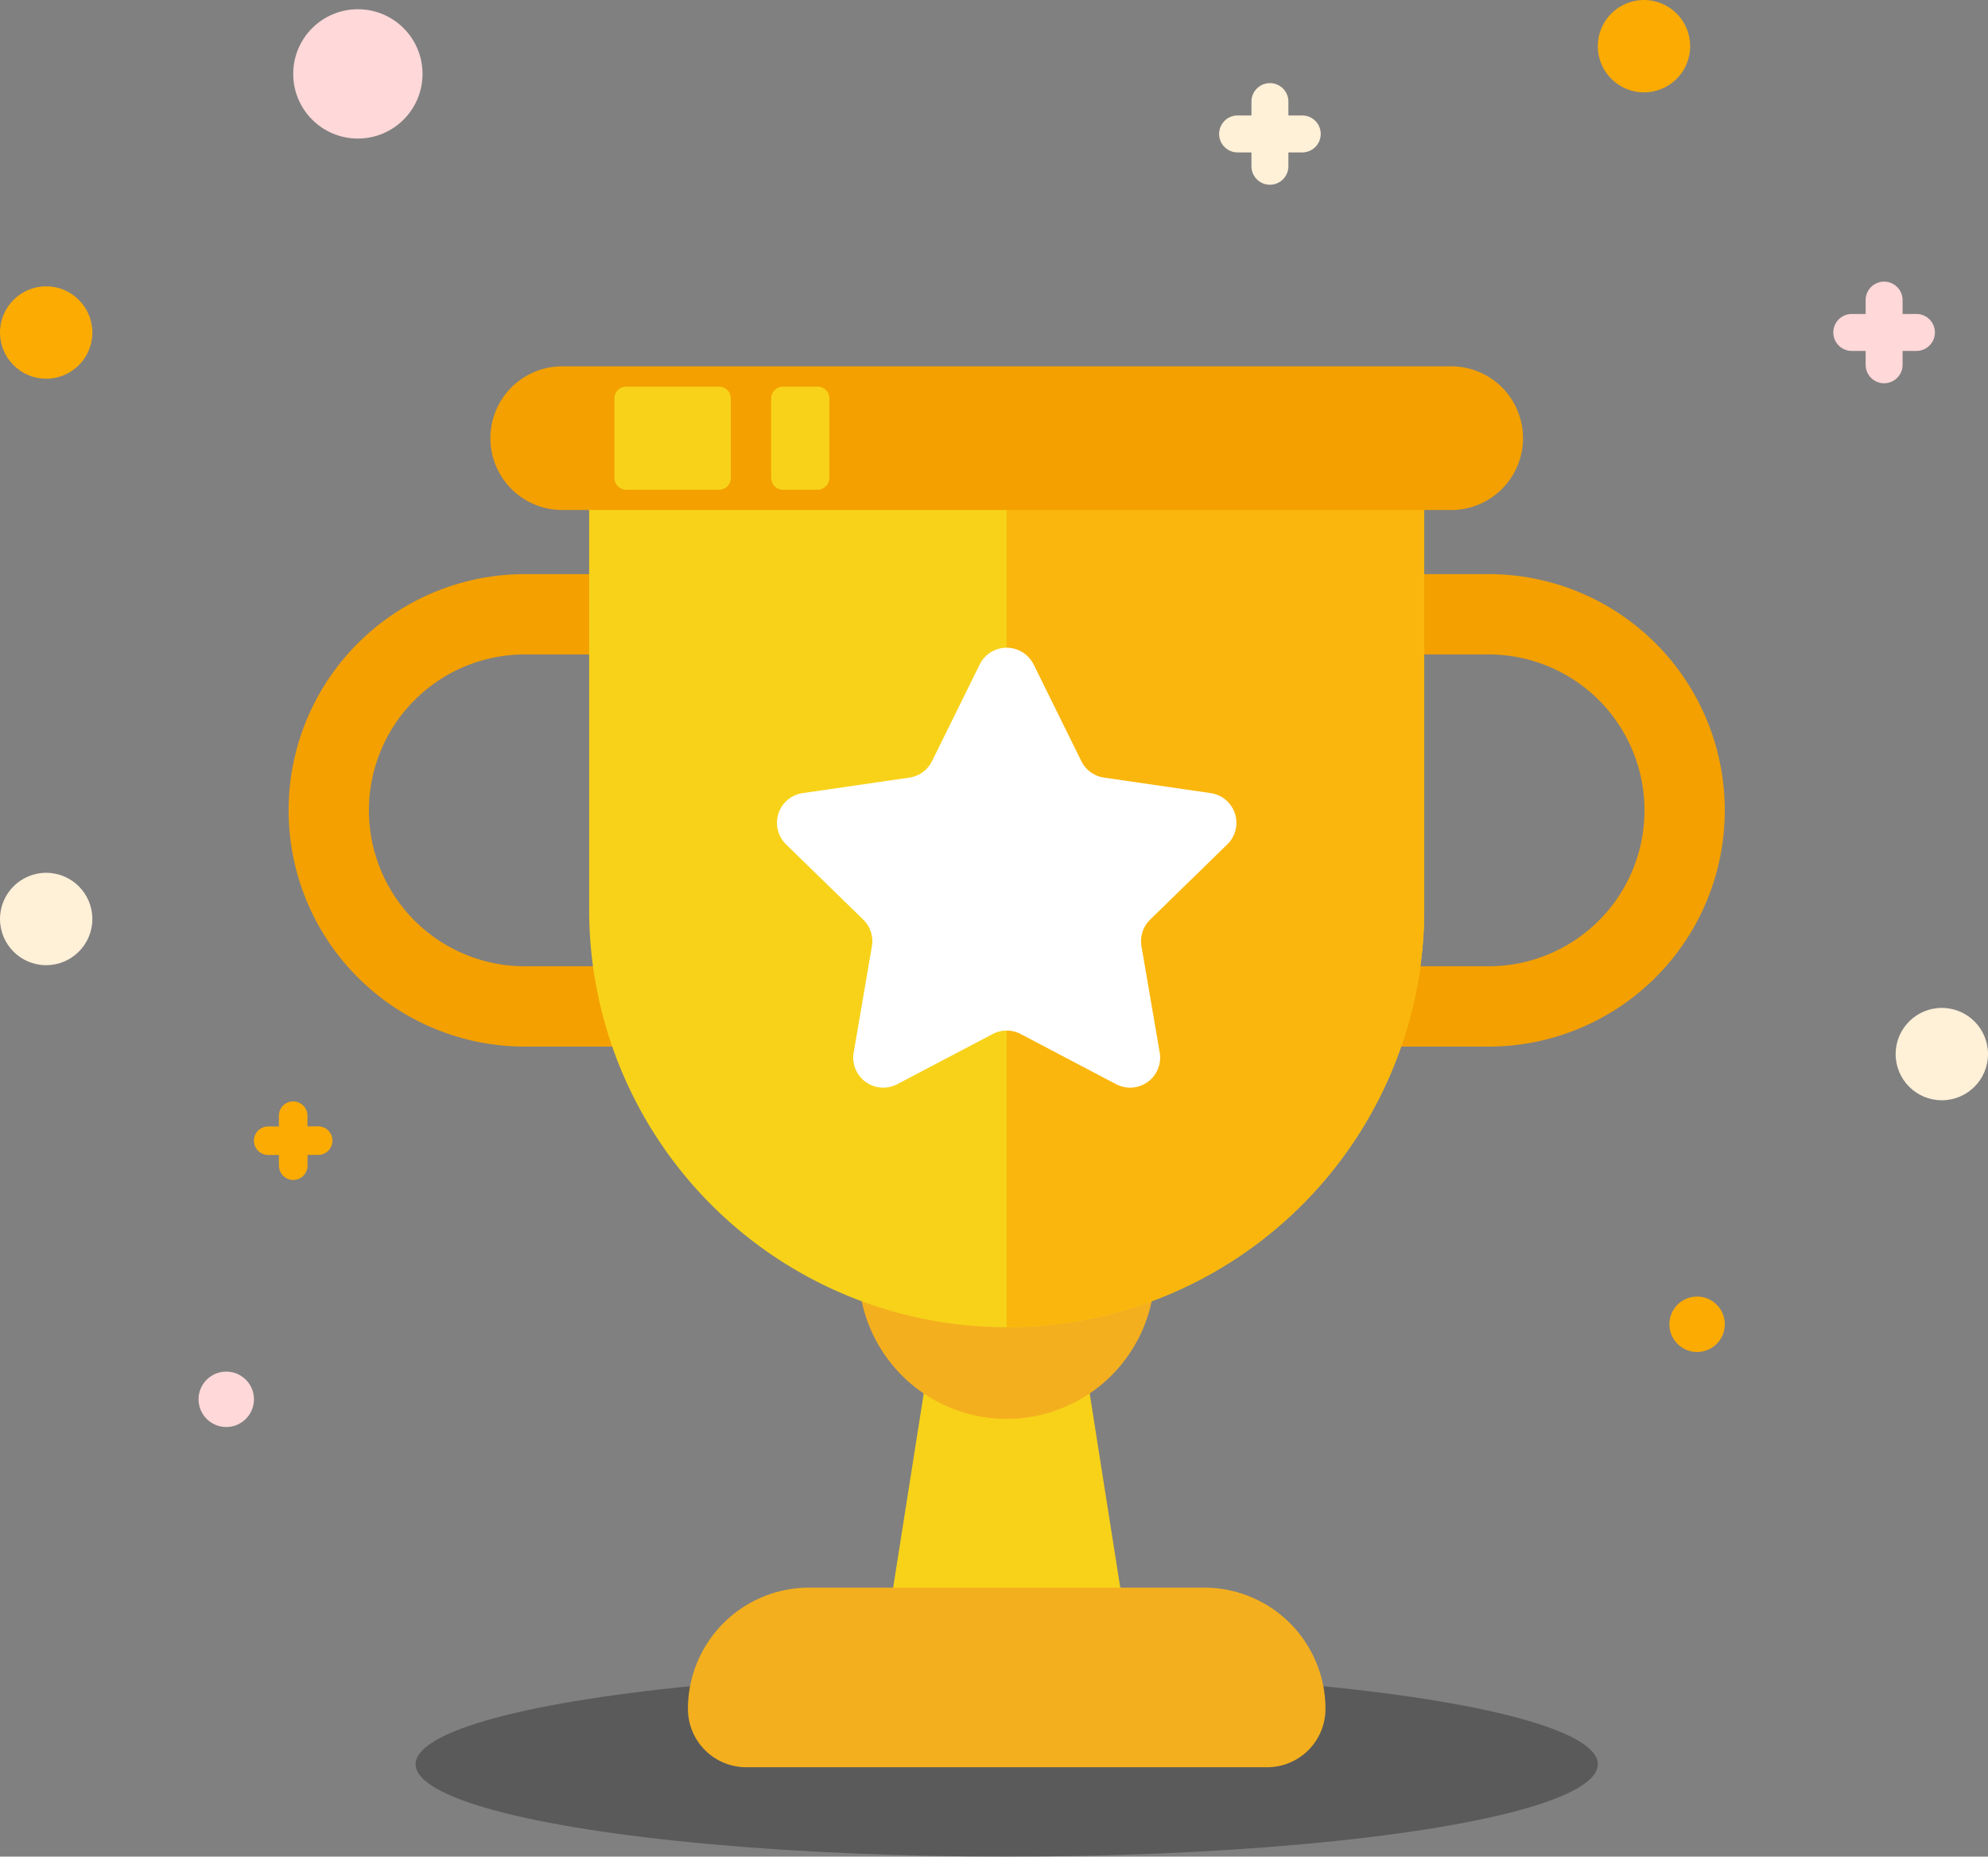 <svg xmlns="http://www.w3.org/2000/svg" width="215.249" height="201"><rect width="100%" height="100%" fill="#808080" stroke="none"/><defs><clipPath id="prefix__a"><path fill="none" d="M0 0h155.502v151.667H0z"/></clipPath></defs><g transform="translate(-86 -77)"><circle cx="5" cy="5" r="5" transform="translate(86 108)" fill="#fcab02"/><circle cx="7" cy="7" r="7" transform="translate(117.748 78)" fill="#ffd8d9"/><circle cx="5" cy="5" r="5" transform="translate(86 171.492)" fill="#fff0d8"/><circle cx="5" cy="5" r="5" transform="translate(291.249 186.118)" fill="#fff0d8"/><path d="M116.198 203.196v-1.154h-1.155a1.546 1.546 0 010-3.092h1.155v-1.163a1.546 1.546 0 013.092 0v1.155h1.162a1.546 1.546 0 110 3.092h-1.154v1.162a1.546 1.546 0 11-3.092 0z" fill="#fcab02"/><path d="M288 116.492v-1.5h-1.5a2 2 0 110-4h1.5v-1.5a2 2 0 114 0v1.5h1.5a2 2 0 110 4H292v1.5a2 2 0 11-4 0z" fill="#ffd8d9"/><circle cx="5" cy="5" r="5" transform="translate(259 77)" fill="#fcab02"/><path d="M221.5 95v-1.5H220a2 2 0 110-4h1.5V88a2 2 0 114 0v1.5h1.5a2 2 0 110 4h-1.5V95a2 2 0 11-4 0z" fill="#fff0d8"/><circle cx="3" cy="3" r="3" transform="translate(266.751 217.368)" fill="#fcab02"/><circle cx="3" cy="3" r="3" transform="translate(107.498 225.492)" fill="#ffd8d9"/><g transform="translate(117.249 116.659)"><ellipse cx="64" cy="10" rx="64" ry="10" transform="translate(13.751 141.341)" opacity=".3"/><path d="M91.119 139.028H64.383l6.076-38.565h14.584z" fill="#f7d219"/><g clip-path="url(#prefix__a)"><path d="M93.793 97.91a16.042 16.042 0 10-16.042 16.042A16.042 16.042 0 0093.793 97.91" fill="#f4af1e"/><path d="M129.927 73.647H25.575a25.575 25.575 0 010-51.15h104.352a25.575 25.575 0 010 51.15M25.575 31.193a16.879 16.879 0 000 33.758h104.352a16.879 16.879 0 000-33.758z" fill="#f3a000"/><path d="M122.957 7.779V58.82a45.208 45.208 0 01-90.417 0V7.779z" fill="#f7d219"/><path d="M122.957 7.779V58.82a45.2 45.2 0 01-45.206 45.206V7.779z" fill="#fab60c"/><path d="M125.876 15.556h-96.25a7.778 7.778 0 010-15.556h96.25a7.778 7.778 0 110 15.556" fill="#f3a000"/><path d="M46.605 2.203H36.553a1.277 1.277 0 00-1.277 1.277v8.605a1.277 1.277 0 001.277 1.277h10.052a1.277 1.277 0 001.277-1.277V3.476a1.277 1.277 0 00-1.277-1.277M57.274 2.203h-3.749a1.277 1.277 0 00-1.277 1.277v8.605a1.277 1.277 0 001.277 1.277h3.749a1.277 1.277 0 001.277-1.277V3.476a1.277 1.277 0 00-1.277-1.277" fill="#f7d219"/><path d="M80.668 32.277l5.167 10.47a3.253 3.253 0 002.449 1.779l11.555 1.679a3.253 3.253 0 011.8 5.548l-8.361 8.15a3.252 3.252 0 00-.935 2.879l1.974 11.508a3.253 3.253 0 01-4.719 3.429l-10.335-5.433a3.252 3.252 0 00-3.027 0l-10.335 5.433a3.252 3.252 0 01-4.719-3.429l1.974-11.508a3.253 3.253 0 00-.936-2.879l-8.361-8.15a3.253 3.253 0 011.8-5.548l11.554-1.679a3.253 3.253 0 002.449-1.779l5.167-10.47a3.253 3.253 0 015.833 0" fill="#fff"/><path d="M99.14 132.223H56.362a13.125 13.125 0 00-13.125 13.125 6.319 6.319 0 006.319 6.319h56.389a6.319 6.319 0 006.319-6.319 13.125 13.125 0 00-13.125-13.125" fill="#f4af1e"/></g></g></g></svg>
